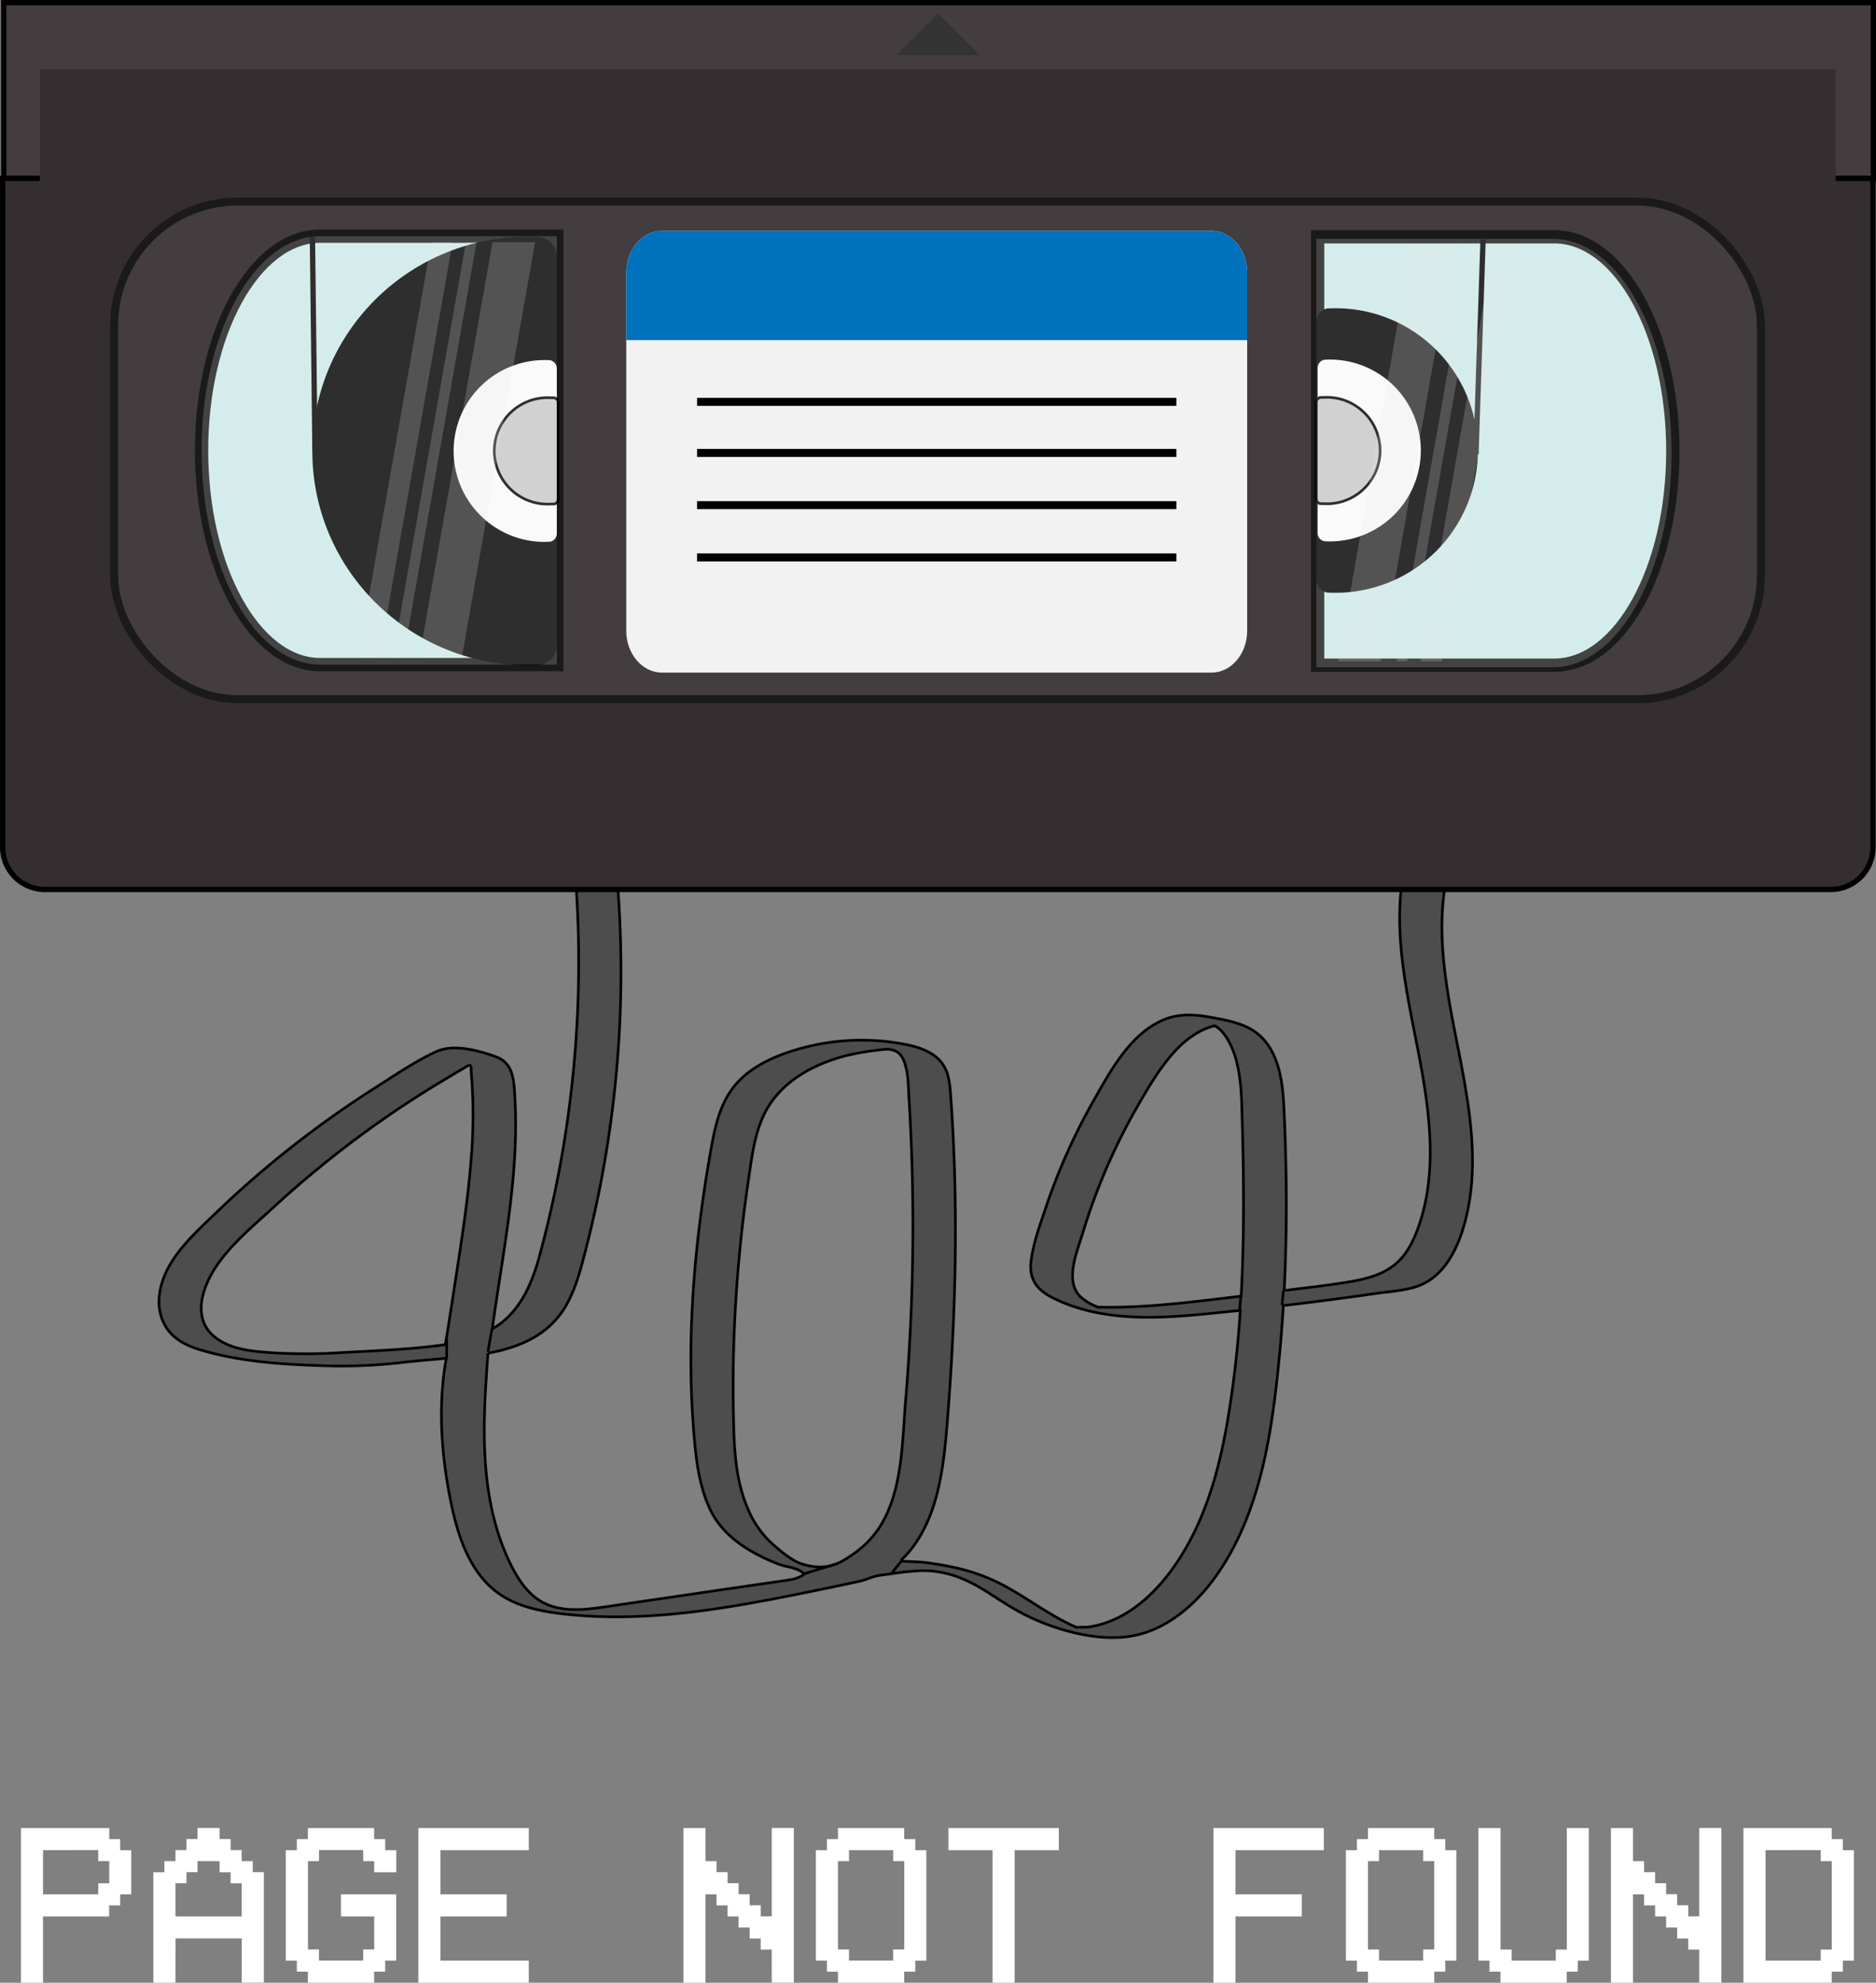 <svg id="Layer_1" data-name="Layer 1" xmlns="http://www.w3.org/2000/svg" viewBox="0 0 705.12 745.07"><rect x="0" y="0" width="705.12" height="745.07" fill="#808080" stroke="none"/><defs><style>.cls-1{fill:#4d4d4d;}.cls-1,.cls-11,.cls-16,.cls-2,.cls-3,.cls-5,.cls-8{stroke:#000;}.cls-1,.cls-11,.cls-16,.cls-2,.cls-3,.cls-4,.cls-5,.cls-8,.cls-9{stroke-miterlimit:10;}.cls-12,.cls-2{fill:#342e30;}.cls-2,.cls-3,.cls-5{stroke-width:2px;}.cls-3,.cls-4{fill:#433d3f;}.cls-4,.cls-9{stroke:#1a1a1a;}.cls-4,.cls-8{stroke-width:3px;}.cls-16,.cls-5{fill:none;}.cls-6{fill:#f2f2f2;}.cls-7{fill:#0071bc;}.cls-9{fill:#cfefee;stroke-width:5px;}.cls-10{fill:#fff;}.cls-11{fill:#ccc;}.cls-13{fill:#e6e6e6;opacity:0.2;}.cls-14{fill:#333;}.cls-15{fill:#bae1ff;}</style></defs><title>Error_404(2)</title><path class="cls-1" d="M627.06,456c-1-7.65-2.37-15.3-3.86-22.79-4.44-22.48-9.41-45.78-4.1-68.07a48.7,48.7,0,0,0-14-3.46,2.33,2.33,0,0,0-1.38.17,2.41,2.41,0,0,0-.93,1.7c-4.74,22.43.48,45.61,4.89,68.11s7.91,46.35,0,67.86c-1.79,4.84-4.22,9.59-8.13,12.94-6,5.21-14.81,6.52-22.45,7.61q-3.3.48-6.6.91c-1.1.16-13,1.5-13,1.73,1.17-22.91,1-46-.09-68.82-.46-9.68-1.84-21.29-9.91-27.82-4.93-4-12-5.13-18-6.22-6.32-1.17-12.36-1.36-18.31,1.44-11.88,5.59-18.91,18.67-25.12,29.59A229.11,229.11,0,0,0,468,491.18c-2.2,6.55-4.8,13.54-5.64,20.41-.79,6.48,2,10.45,7.46,13.36,7.75,4.1,16.49,6.21,25.17,7.13,15,1.56,30.71-.5,45.67-2l.34,0a399.31,399.31,0,0,1-4.89,42.12c-2.84,16.35-7.25,32.73-15.59,47.21-7.75,13.51-19.93,26.95-36.07,29.54-1.56.25-3.26.07-4.83.22a6.32,6.32,0,0,1-.61-.22,80.05,80.05,0,0,1-10-5.3c-6.11-3.66-12-7.74-18.37-11a72.37,72.37,0,0,0-18.16-6.22c-3.27-.69-6.56-1.2-9.87-1.65-1-.13-8.31-.47-8.31-.47-1.55-.11.26-1.36.75-1.89,11.85-12.75,14.27-31.4,15.69-48.75,3.39-41.49,4.45-83.24,1.38-124.76-.28-3.82-.65-7.8-2.7-11-3.05-4.81-9-6.8-14.61-7.87a86.08,86.08,0,0,0-43.71,3c-8,2.72-15.85,6.81-20.9,13.56s-6.76,15.13-8.21,23.32c-6.37,35.88-9.44,72.54-6.14,108.84.82,9.08,2.1,18.32,6.11,26.53,3.23,6.63,8.95,11.59,15.23,15.24a72.58,72.58,0,0,0,10.11,4.82c2.82,1.11,6.06,1.16,8.67,2.82a8.28,8.28,0,0,1,.89.67c.27.24.07.51-.18.67a10.68,10.68,0,0,1-2,1,9.19,9.19,0,0,1-1,.34,4.2,4.2,0,0,1-1.1.26c-1.35.3-2.72.46-4.09.66q-32.78,4.76-65.52,9.59c-8.35,1.23-17.43,2.34-24.72-1.91-4.93-2.87-8.3-7.8-10.92-12.86-6.31-12.23-9.17-26-10.09-39.71s0-27.18,1-40.74a2.24,2.24,0,0,0,.44-.07c11.82-2.31,22.64-6.85,29-18,3.4-6,5.19-12.65,6.9-19.26,2.39-9.14,4.47-18.38,6.24-27.65a422.39,422.39,0,0,0,6.78-55.37,425.25,425.25,0,0,0-.56-54.84c-.18-2.46-15.86-2.95-15.89-3.33a422.2,422.2,0,0,1-3.73,95.77,419.12,419.12,0,0,1-9.9,46.52c-2.81,10.22-7.11,20.32-16.35,26.31-.43.27-.87.54-1.32.8,2.81-20.53,6.76-41,8.22-61.66a198.69,198.69,0,0,0,.24-26.28c-.36-5.83-.7-11.95-6.92-14.27s-15.89-5-22.42-2.08c-7.8,3.54-15.21,8.63-22.42,13.21A389.73,389.73,0,0,0,175,476.32q-10,8.4-19.43,17.5c-5.68,5.46-11.73,11-16,17.67s-6.85,15.4-3.33,23c2.65,5.74,7.93,8.58,13.74,10.34,15.87,4.82,33.45,5.69,49.92,6.11a201.77,201.77,0,0,0,27.26-1.45c5-.57,10-.94,15-1.41l.39,0,0,.11c-3.18,17.77-1.85,36.14,1.74,53.84,2.65,13,7.18,26.74,18,34.4C269,641.2,277.4,643,285.62,644c34.1,4.12,68.39-3.07,101.65-9.89,3.53-.74,7.07-1.48,10.59-2.27,2.79-.62,5.12-1.94,8.06-2.29l3.92-.53a108.25,108.25,0,0,1,11.06-1.16,37.58,37.58,0,0,1,14.78,2.69c7.38,2.83,13.47,7.71,20.25,11.62a79.81,79.81,0,0,0,8,4.07c10.77,4.71,24.74,8.26,36.5,6.14,12.43-2.26,22.87-11,30.24-20.85,17.35-23.26,22-53.65,24.79-81.77q1.08-10.71,1.73-21.52c11.73-1.37,23.44-2.93,35.14-4.59,5-.71,10.22-1,15-2.58,8.9-3,13.94-11.45,16.81-19.9C629.05,486.64,629,471.27,627.06,456Zm-375,15.13c-1,14.56-3.18,29-5.39,43.41-1.42,9.28-4.35,28.34-4.49,28.37-12.9,1.85-26,2.27-39,3a208.06,208.06,0,0,1-25.71.08c-7.78-.54-16.49-1.13-22.62-6.54-4.53-4-5.16-9.89-3.65-15.49,3.6-13.36,16.58-23.55,26.31-32.54a391,391,0,0,1,38-30.84q10.31-7.36,21.07-14c4.62-2.85,9.31-5.63,14-8.4a1.3,1.3,0,0,1,.58-.25c.64-.1.75.55.75,1.05,0,1.71.18,3.42.31,5.14s.15,3.36.27,5A202.92,202.92,0,0,1,252.09,471.1ZM404.41,613a36,36,0,0,1-8.78,8.54c-2.82,2-5.61,3.8-9,4.55-.28.06-.57.12-.86.16a18.93,18.93,0,0,1-5.59,0,23.27,23.27,0,0,1-5.24-1.41c-1.38-.56-5.72-3-11.42-8.61a37.89,37.89,0,0,1-8.09-12.84c-4-9.85-4.62-20.7-4.87-31.22,0-1.51-.06-3-.09-4.55a526.37,526.37,0,0,1,2.16-57.27q1.32-14.52,3.46-28.94c1.22-8.27,2.2-17,5.74-24.62C368,443.63,382,436.6,395.61,433.7A113.14,113.14,0,0,1,406.9,432a8,8,0,0,1,5,.82,6.79,6.79,0,0,1,2.54,3.15c1.81,4.17,1.74,9.06,2,13.52A791.92,791.92,0,0,1,415.2,564.2C413.88,580,414.11,599.52,404.41,613ZM541.33,524.7c-17.74,2.09-35.89,4.57-53.81,4.12A21.28,21.28,0,0,1,481,525c-6.22-5.92-1.29-17.13.79-24a228.26,228.26,0,0,1,20.53-47.56c4.2-7.31,8.59-14.84,14.32-21a35.47,35.47,0,0,1,7.25-6.09,25.73,25.73,0,0,1,6.5-3c.36-.1.73-.16,1.1-.24a12.78,12.78,0,0,1,2.11,1.59,20.6,20.6,0,0,1,2.69,3.55,32.65,32.65,0,0,1,3.51,9.06c1.64,6.79,1.72,13.8,1.91,20.74C542.35,480.18,542.55,502.49,541.33,524.7Z" transform="translate(-74.83 -37.63)"/><path class="cls-2" d="M1,67H704a0,0,0,0,1,0,0V318.35a15.9,15.9,0,0,1-15.9,15.9H16.9A15.9,15.9,0,0,1,1,318.35V67a0,0,0,0,1,0,0Z"/><rect class="cls-3" x="1.39" y="1" width="702.73" height="66"/><rect class="cls-4" x="42.9" y="75.75" width="618.96" height="187" rx="46.47" ry="46.47"/><path class="cls-5" d="M633,127.23" transform="translate(-74.83 -37.63)"/><path class="cls-5" d="M623.62,208.27" transform="translate(-74.83 -37.63)"/><path class="cls-6" d="M543.59,140.07V274.68c0,8.63-6,15.7-13.36,15.7H323.58c-7.35,0-13.36-7.07-13.36-15.7V140.07c0-8.63,6-15.69,13.36-15.69H530.23C537.58,124.38,543.59,131.44,543.59,140.07Z" transform="translate(-74.83 -37.63)"/><path class="cls-7" d="M543.59,140.07v25.36H310.22V140.07c0-8.63,6-15.69,13.36-15.69H530.23C537.58,124.38,543.59,131.44,543.59,140.07Z" transform="translate(-74.83 -37.63)"/><line class="cls-8" x1="261.99" y1="151.01" x2="442.15" y2="151.01"/><line class="cls-8" x1="261.99" y1="170.2" x2="442.15" y2="170.2"/><line class="cls-8" x1="261.99" y1="189.83" x2="442.15" y2="189.83"/><line class="cls-8" x1="261.99" y1="209.47" x2="442.15" y2="209.47"/><path class="cls-9" d="M150.59,206.88c0-44.3,19.83-80.25,44.34-80.5h89.19v161H194.93C170.42,287.13,150.59,251.18,150.59,206.88Z" transform="translate(-74.83 -37.63)"/><path d="M284.12,134.06v146.1a7.46,7.46,0,0,1-6,7.3c-1.61.11-3.25.15-4.9.15-44.72,0-81-36-81-80.5s36.25-80.51,81-80.51c1.65,0,3.29.05,4.9.15A7.47,7.47,0,0,1,284.12,134.06Z" transform="translate(-74.83 -37.63)"/><path class="cls-10" d="M284.12,176.1v62a3.16,3.16,0,0,1-2.54,3.1c-.69,0-1.38.07-2.08.07a34.17,34.17,0,1,1,0-68.34c.7,0,1.39,0,2.08.06A3.17,3.17,0,0,1,284.12,176.1Z" transform="translate(-74.83 -37.63)"/><path class="cls-11" d="M284.59,189v36.22a1.84,1.84,0,0,1-1.48,1.81c-.4,0-.81,0-1.22,0a20,20,0,1,1,0-39.92c.41,0,.82,0,1.22,0A1.84,1.84,0,0,1,284.59,189Z" transform="translate(-74.83 -37.63)"/><line class="cls-5" x1="117.43" y1="89" x2="118.38" y2="169.03"/><path class="cls-9" d="M703.59,207.11c0,44.3-19.82,80.25-44.33,80.49H570.07v-161h89.19C683.77,126.85,703.59,162.8,703.59,207.11Z" transform="translate(-74.83 -37.63)"/><path d="M569.59,255.41v-97a5,5,0,0,1,4-4.85c1.07-.07,2.16-.1,3.26-.1a53.46,53.46,0,1,1,0,106.92c-1.1,0-2.19,0-3.26-.1A5,5,0,0,1,569.59,255.41Z" transform="translate(-74.83 -37.63)"/><path class="cls-10" d="M570.07,237.9v-62a3.17,3.17,0,0,1,2.54-3.1c.68,0,1.38-.06,2.08-.06a34.17,34.17,0,1,1,0,68.34c-.7,0-1.4,0-2.08-.07A3.16,3.16,0,0,1,570.07,237.9Z" transform="translate(-74.83 -37.63)"/><path class="cls-11" d="M569.59,225V188.79a1.85,1.85,0,0,1,1.49-1.81c.4,0,.8,0,1.21,0a20,20,0,1,1,0,39.92c-.41,0-.81,0-1.21,0A1.85,1.85,0,0,1,569.59,225Z" transform="translate(-74.83 -37.63)"/><line class="cls-5" x1="557.43" y1="90" x2="554.76" y2="170.75"/><rect class="cls-12" x="15" y="26" width="675" height="43"/><path class="cls-13" d="M150.59,206.88c0-44.3,19.83-80.25,44.34-80.5h89.19v161H194.93C170.42,287.13,150.59,251.18,150.59,206.88Z" transform="translate(-74.83 -37.63)"/><polygon class="cls-13" points="157.61 247 173.61 247 201.12 91 185.12 91 157.61 247"/><polygon class="cls-13" points="134.61 247 142.61 247 170.12 91 162.12 91 134.61 247"/><polygon class="cls-13" points="147.61 247 151.61 247 179.12 91 175.12 91 147.61 247"/><path class="cls-13" d="M703.12,207.88c0,44.3-19.83,80.25-44.34,80.5H569.59v-161h89.19C683.29,127.63,703.12,163.58,703.12,207.88Z" transform="translate(-74.83 -37.63)"/><polygon class="cls-13" points="546.43 92.51 530.43 92.51 502.93 248.51 518.93 248.51 546.43 92.51"/><polygon class="cls-13" points="569.43 92.51 561.43 92.51 533.93 248.51 541.93 248.51 569.43 92.51"/><polygon class="cls-13" points="556.43 92.51 552.43 92.51 524.93 248.51 528.93 248.51 556.43 92.51"/><polygon class="cls-14" points="337.76 20.38 352.56 5.58 367.35 20.38 337.76 20.38"/><path class="cls-14" d="M427.39,43.74l13.89,13.89H413.5l13.89-13.89m0-1.06-15.7,15.7h31.4l-15.7-15.7Z" transform="translate(-74.83 -37.63)"/><path class="cls-1" d="M372.29,631" transform="translate(-74.83 -37.63)"/><path class="cls-1" d="M377.72,629.13" transform="translate(-74.83 -37.63)"/><line class="cls-1" x1="314.89" y1="587.5" x2="301.89" y2="591.5"/><path class="cls-15" d="M414.2,623.94" transform="translate(-74.83 -37.63)"/><line class="cls-16" x1="334.89" y1="591.5" x2="338.89" y2="586.5"/><line class="cls-16" x1="184.89" y1="499.5" x2="183.39" y2="508"/><line class="cls-16" x1="167.89" y1="503" x2="167.89" y2="510.5"/><line class="cls-16" x1="466.39" y1="487" x2="465.89" y2="492.5"/><line class="cls-16" x1="482.39" y1="485" x2="481.89" y2="490.5"/><path class="cls-10" d="M91,757.79v24.9h-8.3v-58.1h33.2v4.15H120v4.15h4.15v16.6H120v4.15h-4.15v4.15Zm0-24.9v16.6h20.75v-4.15h4.15V737h-4.15v-4.15Z" transform="translate(-74.83 -37.63)"/><path class="cls-10" d="M140.77,782.69h-8.3v-41.5h4.15V737h4.15v-4.15h4.15v-4.15h4.15v-4.15h8.3v4.15h4.15v4.15h4.15V737h4.15v4.15H174v41.5h-8.3v-16.6h-24.9Zm0-24.9h24.9V745.34h-4.15v-4.15h-4.15V737h-8.3v4.15h-4.15v4.15h-4.15Z" transform="translate(-74.83 -37.63)"/><path class="cls-10" d="M219.63,732.89h4.15v8.3h-8.3V737h-4.15v-4.15h-16.6V737h-4.15v33.2h4.15v4.15h16.6v-4.15h4.15V757.79H203v-8.3h20.75v24.9h-4.15v4.15h-4.15v4.15h-24.9v-4.15h-4.15v-4.15h-4.16v-41.5h4.16v-4.15h4.15v-4.15h24.9v4.15h4.15Z" transform="translate(-74.83 -37.63)"/><path class="cls-10" d="M273.58,724.59v8.3h-33.2v16.6h24.9v8.3h-24.9v16.6h33.2v8.3h-41.5v-58.1Z" transform="translate(-74.83 -37.63)"/><path class="cls-10" d="M340,749.49v33.2h-8.3v-58.1H340V737h4.15v4.15h4.15v4.15h4.15v4.15h4.15v4.15h4.15v4.15h4.15v-33.2h8.3v58.1h-8.3V770.24h-4.15v-4.15h-4.15v-4.15h-4.15v-4.15h-4.15v-4.15h-4.15v-4.15Z" transform="translate(-74.83 -37.63)"/><path class="cls-10" d="M389.79,728.74v-4.15H414.7v4.15h4.15v4.15H423v41.5h-4.15v4.15H414.7v4.15H389.79v-4.15h-4.15v-4.15h-4.15v-41.5h4.15v-4.15Zm20.76,4.15H393.94V737h-4.15v33.2h4.15v4.15h16.61v-4.15h4.15V737h-4.15Z" transform="translate(-74.83 -37.63)"/><path class="cls-10" d="M447.9,732.89H431.3v-8.3h41.5v8.3H456.2v49.8h-8.3Z" transform="translate(-74.83 -37.63)"/><path class="cls-10" d="M572.41,724.59v8.3h-33.2v16.6h24.9v8.3h-24.9v24.9h-8.3v-58.1Z" transform="translate(-74.83 -37.63)"/><path class="cls-10" d="M589,728.74v-4.15h24.91v4.15h4.15v4.15h4.15v41.5h-4.15v4.15h-4.15v4.15H589v-4.15h-4.15v-4.15h-4.15v-41.5h4.15v-4.15Zm20.75,4.15h-16.6V737H589v33.2h4.15v4.15h16.6v-4.15h4.16V737h-4.16Z" transform="translate(-74.83 -37.63)"/><path class="cls-10" d="M634.67,774.39h-4.15v-49.8h8.3v45.65H643v4.15h16.6v-4.15h4.15V724.59H672v49.8h-4.15v4.15h-4.15v4.15h-24.9v-4.15h-4.15Z" transform="translate(-74.83 -37.63)"/><path class="cls-10" d="M688.62,749.49v33.2h-8.3v-58.1h8.3V737h4.15v4.15h4.15v4.15h4.15v4.15h4.15v4.15h4.15v4.15h4.15v-33.2h8.31v58.1h-8.31V770.24h-4.15v-4.15h-4.15v-4.15h-4.15v-4.15h-4.15v-4.15h-4.15v-4.15Z" transform="translate(-74.83 -37.63)"/><path class="cls-10" d="M730.13,782.69v-58.1h33.2v4.15h4.15v4.15h4.15v41.5h-4.15v4.15h-4.15v4.15Zm8.3-49.8v41.5h20.75v-4.15h4.15V737h-4.15v-4.15Z" transform="translate(-74.83 -37.63)"/></svg>